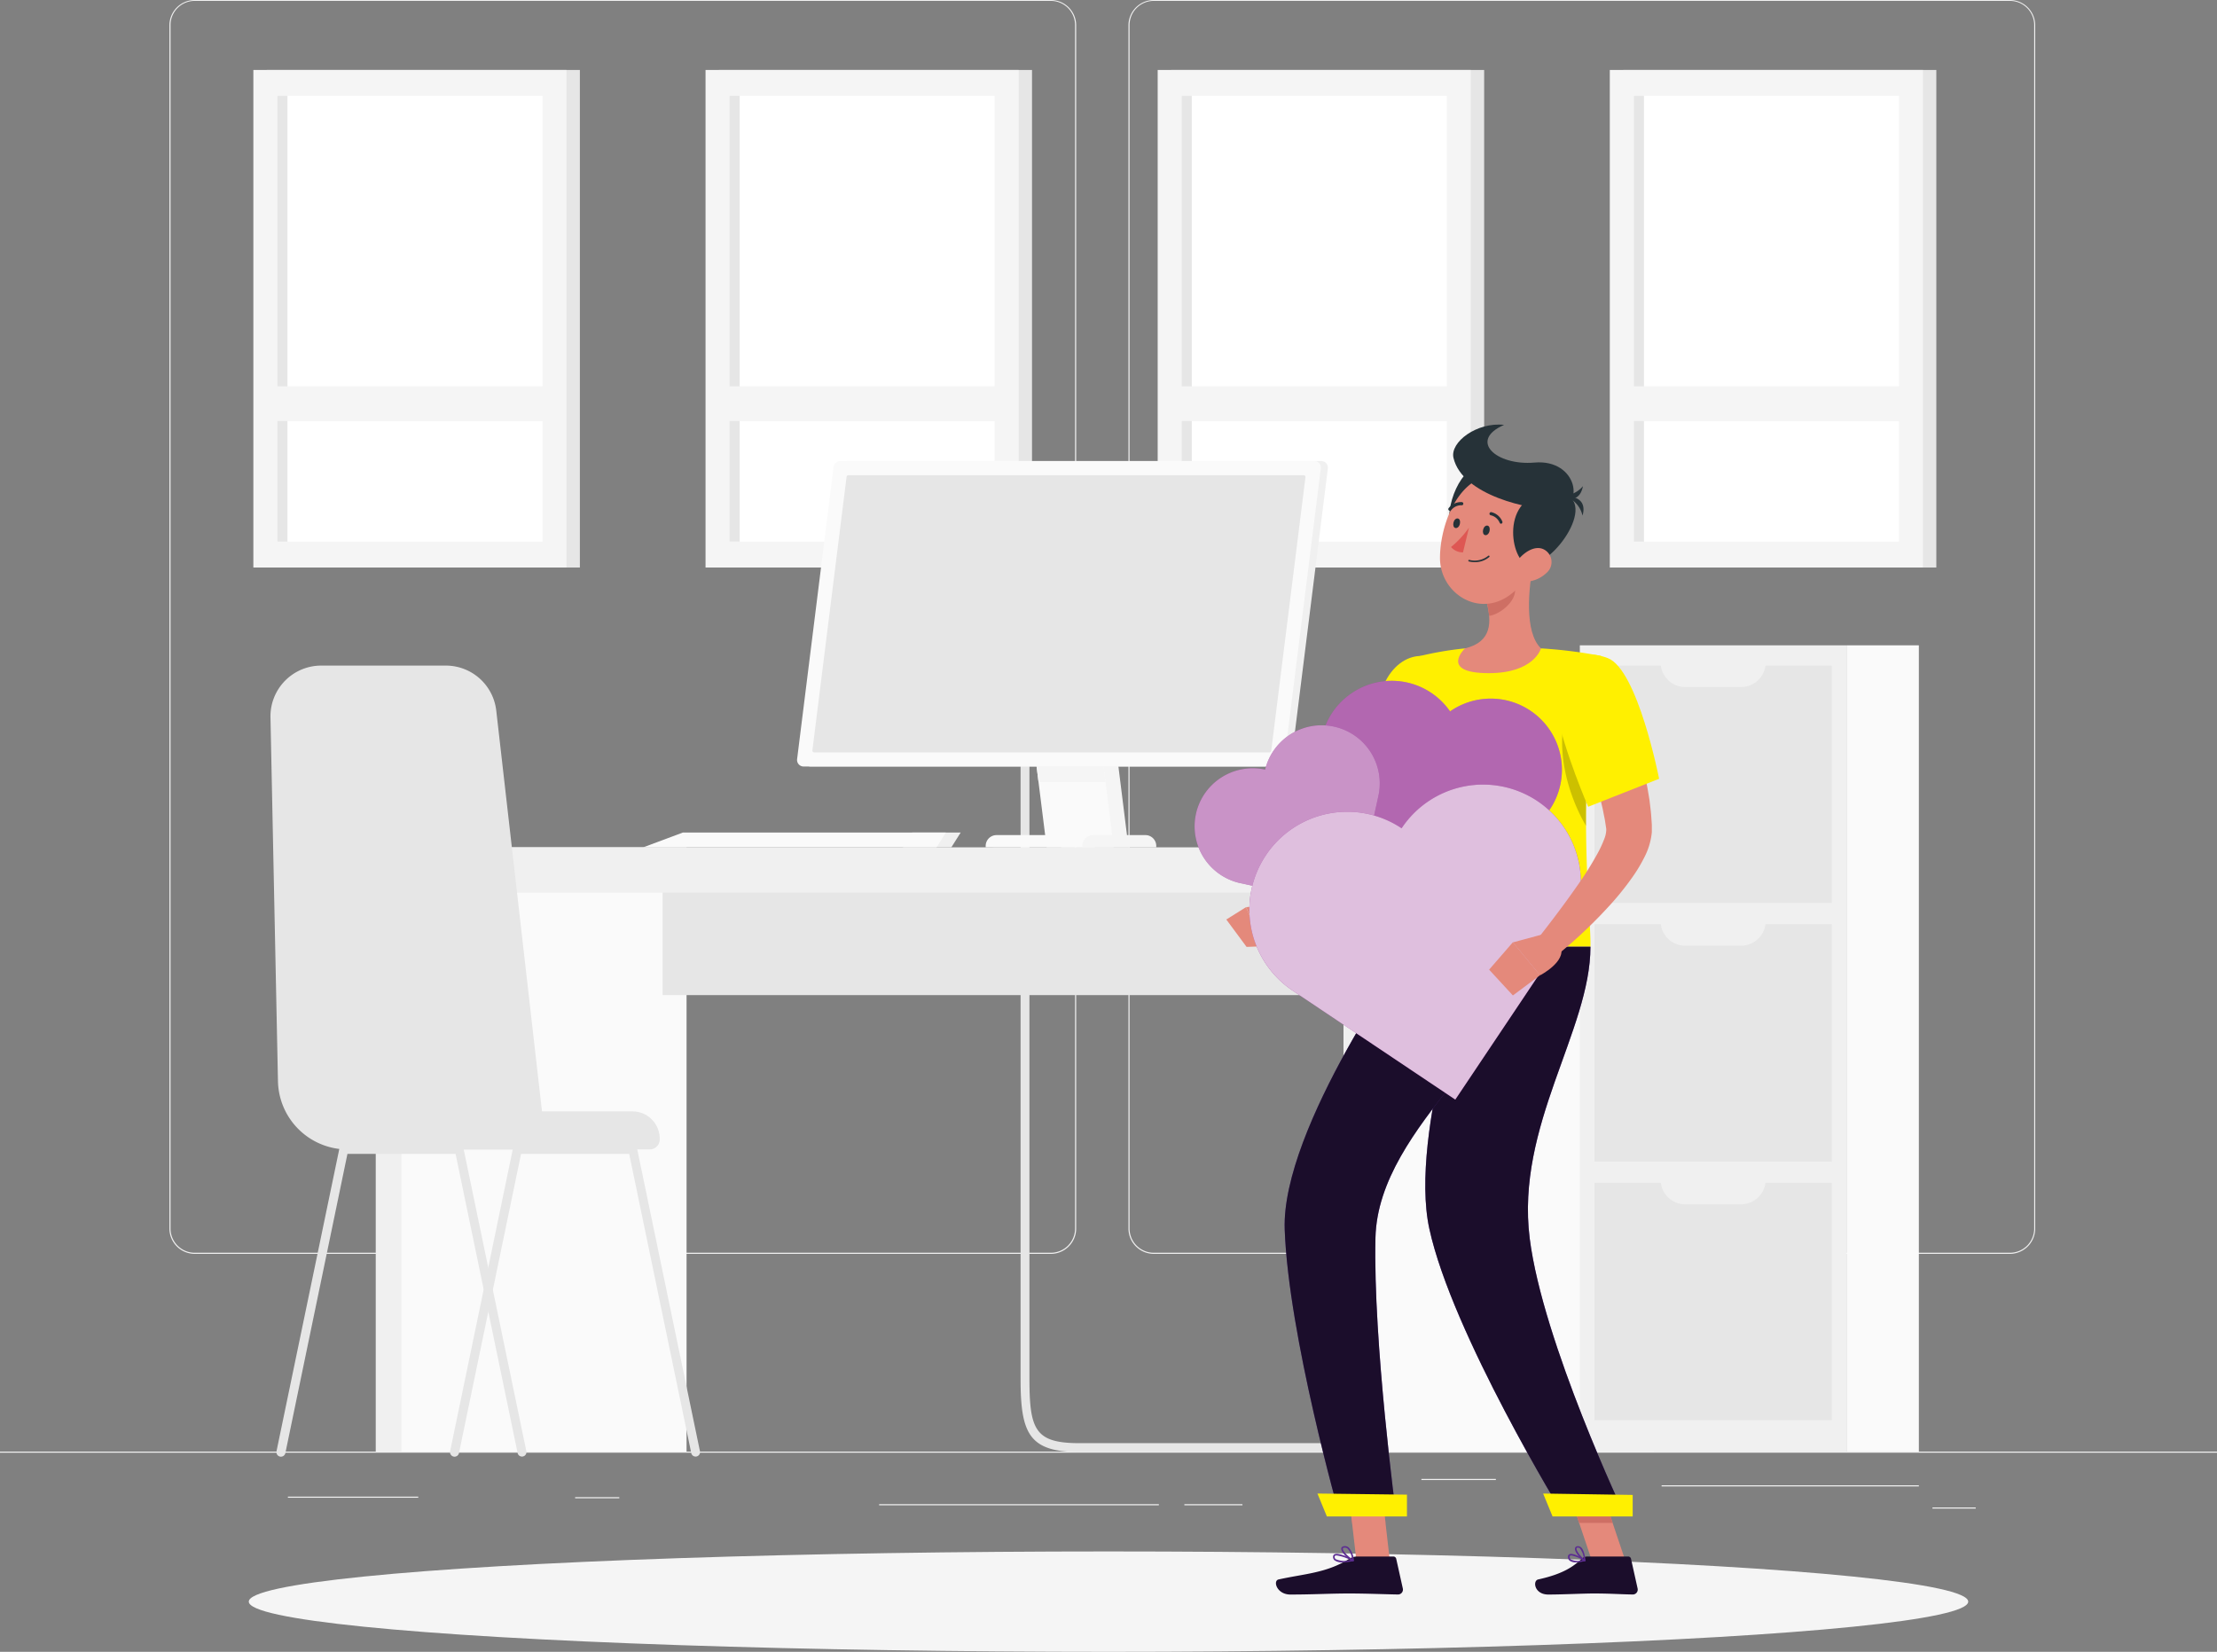 <svg xmlns="http://www.w3.org/2000/svg" width="367.028" height="273.48" viewBox="0 0 367.028 273.48">
  <rect x="0" y="0" width="367.028" height="273.48" fill="#808080" stroke="none"/>
  <g id="Appreciation-rafiki" transform="translate(0 -55)">
    <g id="freepik--background-complete--inject-3" transform="translate(0 55)">
      <rect id="Rectangle_178" data-name="Rectangle 178" width="367.028" height="0.184" transform="translate(0 240.33)" fill="#f0f0f0"/>
      <rect id="Rectangle_179" data-name="Rectangle 179" width="42.59" height="0.184" transform="translate(275.08 245.909)" fill="#f0f0f0"/>
      <rect id="Rectangle_180" data-name="Rectangle 180" width="7.157" height="0.184" transform="translate(319.924 249.579)" fill="#f0f0f0"/>
      <rect id="Rectangle_181" data-name="Rectangle 181" width="9.616" height="0.184" transform="translate(196.074 249.036)" fill="#f0f0f0"/>
      <rect id="Rectangle_182" data-name="Rectangle 182" width="46.312" height="0.184" transform="translate(145.541 249.036)" fill="#f0f0f0"/>
      <rect id="Rectangle_183" data-name="Rectangle 183" width="7.311" height="0.184" transform="translate(95.215 247.876)" fill="#f0f0f0"/>
      <rect id="Rectangle_184" data-name="Rectangle 184" width="12.325" height="0.184" transform="translate(235.317 244.852)" fill="#f0f0f0"/>
      <rect id="Rectangle_185" data-name="Rectangle 185" width="21.581" height="0.184" transform="translate(47.662 247.788)" fill="#f0f0f0"/>
      <path id="Path_1162" data-name="Path 1162" d="M184.133,262.591H42.394A4.191,4.191,0,0,1,38.21,258.4V59.155A4.191,4.191,0,0,1,42.394,55H184.133a4.191,4.191,0,0,1,4.191,4.191V258.4A4.191,4.191,0,0,1,184.133,262.591ZM42.394,55.147a4.008,4.008,0,0,0-4,4.008V258.4a4.008,4.008,0,0,0,4,4.008H184.133a4.015,4.015,0,0,0,4.008-4.008V59.155a4.015,4.015,0,0,0-4.008-4.008Z" transform="translate(-10.162 -55)" fill="#f0f0f0"/>
      <path id="Path_1163" data-name="Path 1163" d="M400.438,262.591H258.691A4.2,4.2,0,0,1,254.5,258.4V59.155A4.2,4.2,0,0,1,258.691,55H400.438a4.191,4.191,0,0,1,4.177,4.155V258.4A4.191,4.191,0,0,1,400.438,262.591ZM258.691,55.147a4.015,4.015,0,0,0-4.008,4.008V258.4a4.015,4.015,0,0,0,4.008,4.008H400.438a4.015,4.015,0,0,0,4.008-4.008V59.155a4.015,4.015,0,0,0-4.008-4.008Z" transform="translate(-67.683 -55)" fill="#f0f0f0"/>
      <rect id="Rectangle_186" data-name="Rectangle 186" width="51.435" height="100.045" transform="translate(113.661 240.33) rotate(180)" fill="#fafafa"/>
      <rect id="Rectangle_187" data-name="Rectangle 187" width="4.243" height="100.045" transform="translate(66.469 240.33) rotate(180)" fill="#f0f0f0"/>
      <rect id="Rectangle_188" data-name="Rectangle 188" width="118.425" height="21.611" transform="translate(109.697 143.141)" fill="#e6e6e6"/>
      <path id="Path_1164" data-name="Path 1164" d="M290.73,339.018H239.955c-8.376,0-9.785-3.024-9.785-12.112V219.734a.734.734,0,0,1,1.468,0V326.906c0,8.5.976,10.644,8.317,10.644H290.73a.734.734,0,1,1,0,1.468Z" transform="translate(-61.212 -98.615)" fill="#e6e6e6"/>
      <rect id="Rectangle_189" data-name="Rectangle 189" width="160.186" height="7.502" transform="translate(62.233 140.286)" fill="#f0f0f0"/>
      <rect id="Rectangle_190" data-name="Rectangle 190" width="51.435" height="100.045" transform="translate(273.855 240.33) rotate(180)" fill="#fafafa"/>
      <rect id="Rectangle_191" data-name="Rectangle 191" width="4.243" height="100.045" transform="translate(226.662 240.33) rotate(180)" fill="#f0f0f0"/>
      <rect id="Rectangle_192" data-name="Rectangle 192" width="133.481" height="44.139" transform="translate(305.683 106.842) rotate(90)" fill="#f0f0f0"/>
      <rect id="Rectangle_193" data-name="Rectangle 193" width="39.294" height="39.294" transform="translate(303.261 110.197) rotate(90)" fill="#e6e6e6"/>
      <rect id="Rectangle_194" data-name="Rectangle 194" width="39.294" height="39.294" transform="translate(303.261 153.014) rotate(90)" fill="#e6e6e6"/>
      <rect id="Rectangle_195" data-name="Rectangle 195" width="39.294" height="39.294" transform="translate(303.261 195.832) rotate(90)" fill="#e6e6e6"/>
      <path id="Path_1165" data-name="Path 1165" d="M391.91,204.41H374.52a4.074,4.074,0,0,0,4.074,4.074h9.242A4.074,4.074,0,0,0,391.91,204.41Z" transform="translate(-99.601 -94.735)" fill="#f0f0f0"/>
      <path id="Path_1166" data-name="Path 1166" d="M391.91,262.74H374.52a4.067,4.067,0,0,0,4.074,4.074h9.242a4.067,4.067,0,0,0,4.074-4.074Z" transform="translate(-99.601 -110.247)" fill="#f0f0f0"/>
      <path id="Path_1167" data-name="Path 1167" d="M391.91,321.07H374.52a4.067,4.067,0,0,0,4.074,4.074h9.242a4.067,4.067,0,0,0,4.074-4.074Z" transform="translate(-99.601 -125.759)" fill="#f0f0f0"/>
      <rect id="Rectangle_196" data-name="Rectangle 196" width="133.481" height="11.987" transform="translate(317.67 106.842) rotate(90)" fill="#fafafa"/>
      <rect id="Rectangle_197" data-name="Rectangle 197" width="51.839" height="82.376" transform="translate(96 93.959) rotate(180)" fill="#e6e6e6"/>
      <rect id="Rectangle_198" data-name="Rectangle 198" width="51.839" height="82.376" transform="translate(93.783 93.959) rotate(180)" fill="#f5f5f5"/>
      <rect id="Rectangle_199" data-name="Rectangle 199" width="73.809" height="43.889" transform="translate(89.812 15.87) rotate(90)" fill="#fff"/>
      <rect id="Rectangle_200" data-name="Rectangle 200" width="73.809" height="1.674" transform="translate(47.589 15.87) rotate(90)" fill="#e6e6e6"/>
      <rect id="Rectangle_201" data-name="Rectangle 201" width="48.551" height="5.755" transform="translate(92.139 69.713) rotate(180)" fill="#f5f5f5"/>
      <rect id="Rectangle_202" data-name="Rectangle 202" width="51.839" height="82.376" transform="translate(170.852 93.959) rotate(180)" fill="#e6e6e6"/>
      <rect id="Rectangle_203" data-name="Rectangle 203" width="51.839" height="82.376" transform="translate(168.642 93.959) rotate(180)" fill="#f5f5f5"/>
      <rect id="Rectangle_204" data-name="Rectangle 204" width="73.809" height="43.889" transform="translate(164.664 15.87) rotate(90)" fill="#fff"/>
      <rect id="Rectangle_205" data-name="Rectangle 205" width="73.809" height="1.674" transform="translate(122.448 15.863) rotate(90)" fill="#e6e6e6"/>
      <rect id="Rectangle_206" data-name="Rectangle 206" width="48.551" height="5.755" transform="translate(166.998 69.713) rotate(180)" fill="#f5f5f5"/>
      <rect id="Rectangle_207" data-name="Rectangle 207" width="51.839" height="82.376" transform="translate(245.704 93.959) rotate(180)" fill="#e6e6e6"/>
      <rect id="Rectangle_208" data-name="Rectangle 208" width="51.839" height="82.376" transform="translate(243.494 93.959) rotate(180)" fill="#f5f5f5"/>
      <rect id="Rectangle_209" data-name="Rectangle 209" width="73.809" height="43.889" transform="translate(239.523 15.87) rotate(90)" fill="#fff"/>
      <rect id="Rectangle_210" data-name="Rectangle 210" width="73.809" height="1.674" transform="translate(197.3 15.87) rotate(90)" fill="#e6e6e6"/>
      <rect id="Rectangle_211" data-name="Rectangle 211" width="48.551" height="5.755" transform="translate(241.85 69.713) rotate(180)" fill="#f5f5f5"/>
      <rect id="Rectangle_212" data-name="Rectangle 212" width="51.839" height="82.376" transform="translate(320.563 93.959) rotate(180)" fill="#e6e6e6"/>
      <rect id="Rectangle_213" data-name="Rectangle 213" width="51.839" height="82.376" transform="translate(318.346 93.959) rotate(180)" fill="#f5f5f5"/>
      <rect id="Rectangle_214" data-name="Rectangle 214" width="73.809" height="43.889" transform="translate(314.382 15.863) rotate(90)" fill="#fff"/>
      <rect id="Rectangle_215" data-name="Rectangle 215" width="73.809" height="1.674" transform="translate(272.159 15.87) rotate(90)" fill="#e6e6e6"/>
      <rect id="Rectangle_216" data-name="Rectangle 216" width="48.551" height="5.755" transform="translate(316.702 69.713) rotate(180)" fill="#f5f5f5"/>
      <path id="Path_1168" data-name="Path 1168" d="M238.421,238.286h11.092l-2.694-21.6h-11.1Z" transform="translate(-62.688 -98)" fill="#f5f5f5"/>
      <path id="Path_1169" data-name="Path 1169" d="M235.081,238.286h11.092l-2.694-21.6h-11.1Z" transform="translate(-61.8 -98)" fill="#fafafa"/>
      <path id="Path_1170" data-name="Path 1170" d="M203.63,245.224h8.023l1.542-2.444h-8.023Z" transform="translate(-54.154 -104.939)" fill="#f0f0f0"/>
      <path id="Path_1171" data-name="Path 1171" d="M145.07,245.224h48.558l1.534-2.444H151.618Z" transform="translate(-38.58 -104.939)" fill="#fafafa"/>
      <path id="Path_1172" data-name="Path 1172" d="M283.814,237.67h-3.5a6.2,6.2,0,0,0-6.2,6.2h15.907a6.2,6.2,0,0,0-6.2-6.2Z" transform="translate(-72.898 -103.58)" fill="#f5f5f5"/>
      <path id="Path_1173" data-name="Path 1173" d="M233.731,227.488h11.092l-1.343-10.8h-11.1Z" transform="translate(-61.8 -98)" fill="#f5f5f5"/>
      <path id="Path_1174" data-name="Path 1174" d="M260.929,209.559H182.436a1.086,1.086,0,0,1-1.079-1.226l6.049-48.389a1.086,1.086,0,0,1,1.079-.954h78.493a1.086,1.086,0,0,1,1.079,1.219l-6.049,48.4A1.086,1.086,0,0,1,260.929,209.559Z" transform="translate(-48.228 -82.655)" fill="#f0f0f0"/>
      <path id="Path_1175" data-name="Path 1175" d="M259.339,209.559H180.846a1.086,1.086,0,0,1-1.079-1.226l6.041-48.389a1.1,1.1,0,0,1,1.079-.954h78.5a1.079,1.079,0,0,1,1.079,1.219l-6.049,48.4A1.086,1.086,0,0,1,259.339,209.559Z" transform="translate(-47.805 -82.655)" fill="#fafafa"/>
      <path id="Path_1176" data-name="Path 1176" d="M183.219,207.726l5.66-45.291a.308.308,0,0,1,.308-.264h75.351a.3.3,0,0,1,.308.338l-5.667,45.3a.294.294,0,0,1-.3.264H183.52a.308.308,0,0,1-.3-.345Z" transform="translate(-48.725 -83.501)" fill="#e6e6e6"/>
      <path id="Path_1177" data-name="Path 1177" d="M224.1,243.35h14.476a1.8,1.8,0,0,1,1.8,1.8v.228H222.3v-.228a1.8,1.8,0,0,1,1.8-1.8Z" transform="translate(-59.119 -105.09)" fill="#fafafa"/>
      <path id="Path_1178" data-name="Path 1178" d="M245.868,243.35h8.662a1.8,1.8,0,0,1,1.8,1.8v.228H244.07v-.228A1.8,1.8,0,0,1,245.868,243.35Z" transform="translate(-64.909 -105.09)" fill="#f5f5f5"/>
      <path id="Path_1179" data-name="Path 1179" d="M106.672,285.228h-32.9a11.533,11.533,0,0,1-11.532-11.3L61,213.694a8.4,8.4,0,0,1,8.4-8.574H90.024a8.4,8.4,0,0,1,8.354,7.451Z" transform="translate(-16.222 -94.923)" fill="#e6e6e6"/>
      <path id="Path_1180" data-name="Path 1180" d="M98.78,305.665h32.2a4.507,4.507,0,0,1,4.507,4.507v.139a1.644,1.644,0,0,1-1.644,1.644H98.78v-6.291Z" transform="translate(-26.27 -121.659)" fill="#e6e6e6"/>
      <path id="Path_1181" data-name="Path 1181" d="M142.166,364.832a.734.734,0,0,1-.734-.58l-10.277-49.534h-17.9l-10.277,49.534a.749.749,0,1,1-1.468-.3l10.4-50.114a.734.734,0,0,1,.734-.587h19.085a.734.734,0,0,1,.734.587l10.409,50.114a.734.734,0,0,1-.573.866.522.522,0,0,1-.139.015Z" transform="translate(-26.993 -123.68)" fill="#e6e6e6"/>
      <path id="Path_1182" data-name="Path 1182" d="M103.006,364.832a.734.734,0,0,1-.734-.58L92,314.718H74.1L63.823,364.252a.749.749,0,1,1-1.468-.3l10.409-50.114a.734.734,0,0,1,.734-.587H92.583a.734.734,0,0,1,.734.587l10.4,50.114a.734.734,0,0,1-.573.866.478.478,0,0,1-.139.015Z" transform="translate(-16.579 -123.68)" fill="#e6e6e6"/>
    </g>
    <g id="freepik--Shadow--inject-3" transform="translate(41.188 311.861)">
      <ellipse id="Ellipse_49" data-name="Ellipse 49" cx="142.326" cy="8.31" rx="142.326" ry="8.31" fill="#f5f5f5"/>
    </g>
    <g id="freepik--character-2--inject-3" transform="translate(197.766 125.294)">
      <path id="Path_1183" data-name="Path 1183" d="M314.61,211.849c-.551,4.287-1.152,8.6-1.791,12.883L310.9,237.769a11.253,11.253,0,0,1-1.857,4.4,14.367,14.367,0,0,1-3.032,3.105,23.417,23.417,0,0,1-6.739,3.406,40.777,40.777,0,0,1-6.8,1.6c-1.138.176-2.268.294-3.406.389s-2.239.154-3.45.154l-.374-4.14c1.975-.455,4.067-.984,6.027-1.637a44.309,44.309,0,0,0,5.682-2.2,18.734,18.734,0,0,0,4.617-2.936,7.144,7.144,0,0,0,1.373-1.7,4.126,4.126,0,0,0,.477-1.615l.213-3.09c.073-1.1.176-2.2.272-3.289q.286-3.281.653-6.54c.477-4.36,1.042-8.684,1.725-13.022Z" transform="translate(-273.623 -166.69)" fill="#e4897b"/>
      <path id="Path_1184" data-name="Path 1184" d="M317.692,202.707s-6.533,16.722-.33,47.868h29.627c.2-4.551-2.657-26.727,1.732-48.154a76.6,76.6,0,0,0-9.917-1.248,107.426,107.426,0,0,0-12.589,0,55.262,55.262,0,0,0-8.522,1.534Z" transform="translate(-281.455 -164.118)" fill="#fff000"/>
      <path id="Path_1186" data-name="Path 1186" d="M322.339,207.015c1.865,4.955-2.606,21.567-2.606,21.567l-12.3-6.151s.58-8.28,3.4-14.681S320.327,201.583,322.339,207.015Z" transform="translate(-279.525 -164.638)" fill="#fff000"/>
      <path id="Path_1188" data-name="Path 1188" d="M362.968,402.294h-5.542L353.11,389.47h5.542Z" transform="translate(-291.673 -214.244)" fill="#e4897b"/>
      <path id="Path_1189" data-name="Path 1189" d="M303.9,389.47l.756,6.614H310.2l-.763-6.614Z" transform="translate(-278.586 -214.244)" fill="#ce6f64"/>
      <path id="Path_1190" data-name="Path 1190" d="M358.652,389.47H353.11l2.232,6.614h5.535Z" transform="translate(-291.673 -214.244)" fill="#ce6f64"/>
      <path id="Path_1191" data-name="Path 1191" d="M329.67,268.54s-11.011,30.83-7.553,46.693c3.773,17.36,22.2,47.405,22.2,47.405h10.145s-13.573-28.628-15.731-45.827c-2.342-18.66,10.057-34.4,10.057-48.272Z" transform="translate(-283.252 -182.083)" fill="#5c2d91"/>
      <path id="Path_1192" data-name="Path 1192" d="M329.67,268.54s-11.011,30.83-7.553,46.693c3.773,17.36,22.2,47.405,22.2,47.405h10.145s-13.573-28.628-15.731-45.827c-2.342-18.66,10.057-34.4,10.057-48.272Z" transform="translate(-283.252 -182.083)" opacity="0.7"/>
      <path id="Path_1193" data-name="Path 1193" d="M310.9,402.294h-5.535L303.89,389.47h5.542Z" transform="translate(-278.583 -214.244)" fill="#e4897b"/>
      <path id="Path_1194" data-name="Path 1194" d="M310.722,268.54s-21.589,29.927-20.987,46.811c.624,17.566,9.073,47.288,9.073,47.288h9.381s-3.839-28.694-3.428-45.945c.455-18.807,25.435-33.649,25.435-48.154Z" transform="translate(-274.816 -182.083)" fill="#5c2d91"/>
      <path id="Path_1195" data-name="Path 1195" d="M310.722,268.54s-21.589,29.927-20.987,46.811c.624,17.566,9.073,47.288,9.073,47.288h9.381s-3.839-28.694-3.428-45.945c.455-18.807,25.435-33.649,25.435-48.154Z" transform="translate(-274.816 -182.083)" opacity="0.7"/>
      <path id="Path_1196" data-name="Path 1196" d="M354.869,406.06h6.753a.477.477,0,0,1,.47.382l1.094,4.918a.815.815,0,0,1-.807.991c-2.2-.037-3.758-.169-6.5-.169-1.681,0-5.138.176-7.473.176s-2.628-2.3-1.674-2.5c4.265-.94,5.872-2.2,7.238-3.45a1.336,1.336,0,0,1,.9-.345Z" transform="translate(-289.842 -218.656)" fill="#1b0d2b"/>
      <path id="Path_1197" data-name="Path 1197" d="M301.151,406.06H307.2a.492.492,0,0,1,.477.382l1.094,4.918a.815.815,0,0,1-.8.991c-2.2-.037-5.337-.169-8.075-.169-3.208,0-5.975.176-9.734.176-2.276,0-2.936-2.3-1.953-2.5,4.331-.954,7.869-1.05,11.613-3.362a2.555,2.555,0,0,1,1.329-.433Z" transform="translate(-274.296 -218.656)" fill="#1b0d2b"/>
      <path id="Path_1198" data-name="Path 1198" d="M287.061,259.05l-6.041.4,2.826,6.482a5.315,5.315,0,0,0,4.97-3.883Z" transform="translate(-272.501 -179.559)" fill="#e4897b"/>
      <path id="Path_1199" data-name="Path 1199" d="M276.57,261.648l3.355,4.536,2.738-.1-2.826-6.482Z" transform="translate(-271.318 -179.706)" fill="#e4897b"/>
      <path id="Path_1200" data-name="Path 1200" d="M352.682,215.6c.969-4.889,2.855-4.045,4.639-1.637a154.184,154.184,0,0,0-1.057,19.533C355.016,231.425,351.067,223.791,352.682,215.6Z" transform="translate(-291.457 -167.057)" opacity="0.2"/>
      <path id="Path_1201" data-name="Path 1201" d="M341.322,181.92c-.793,4.052-1.586,11.473,1.248,14.182,0,0-1.108,4.1-8.64,4.1-8.273,0-3.949-4.1-3.949-4.1,4.514-1.079,4.4-4.4,3.612-7.583Z" transform="translate(-285.221 -159.047)" fill="#e4897b"/>
      <path id="Path_1202" data-name="Path 1202" d="M339.891,185.59,335.31,189.5a12.587,12.587,0,0,1,.389,2.2c1.725-.25,4.1-2.143,4.28-3.949a6,6,0,0,0-.088-2.158Z" transform="translate(-286.939 -160.023)" fill="#ce6f64"/>
      <path id="Path_1203" data-name="Path 1203" d="M330.96,160.7c-2.885.683-5.924,9.066-2.782,11.378S336.414,159.432,330.96,160.7Z" transform="translate(-284.689 -153.384)" fill="#263238"/>
      <path id="Path_1204" data-name="Path 1204" d="M341.408,171.861c-1.608,5.256-2.283,8.412-5.638,10.5-5.036,3.149-11.011-.874-11.011-6.5,0-5.072,2.635-12.809,8.368-13.683a7.495,7.495,0,0,1,8.28,9.682Z" transform="translate(-284.133 -153.774)" fill="#e4897b"/>
      <path id="Path_1205" data-name="Path 1205" d="M344.166,178.063c-3.09.484-5.527-11.011,2.591-11.9C356.6,165.048,349.143,177.285,344.166,178.063Z" transform="translate(-288.521 -154.838)" fill="#263238"/>
      <path id="Path_1206" data-name="Path 1206" d="M344.487,164.817c-3.883.073-15.239-2.254-16.707-8.552-.6-2.584,3.868-5.961,8.376-5.454-5.953,2.613-1.277,6.79,5.036,6.24C348.407,156.412,349.728,164.722,344.487,164.817Z" transform="translate(-284.922 -150.761)" fill="#263238"/>
      <path id="Path_1207" data-name="Path 1207" d="M352.91,166.918s3.92-.286,2.936,3.208A4.4,4.4,0,0,0,352.91,166.918Z" transform="translate(-291.62 -155.056)" fill="#263238"/>
      <path id="Path_1208" data-name="Path 1208" d="M351.48,166.191s3.369,2.033,4.052-1.542A4.448,4.448,0,0,1,351.48,166.191Z" transform="translate(-291.239 -154.454)" fill="#263238"/>
      <path id="Path_1209" data-name="Path 1209" d="M346.818,182.713a5.241,5.241,0,0,1-3.707,1.468c-1.828-.037-2.2-1.8-1.27-3.252.852-1.307,2.833-2.87,4.456-2.129A2.354,2.354,0,0,1,346.818,182.713Z" transform="translate(-288.545 -158.167)" fill="#e4897b"/>
      <path id="Path_1210" data-name="Path 1210" d="M349.583,395.655h13.264v-3.567l-14.828-.228Z" transform="translate(-290.319 -214.879)" fill="#fff000"/>
      <path id="Path_1211" data-name="Path 1211" d="M298.684,395.655h13.257v-3.612l-14.821-.184Z" transform="translate(-276.783 -214.879)" fill="#fff000"/>
      <path id="Path_1212" data-name="Path 1212" d="M335.534,174.456c-.1.433-.418.734-.734.661s-.426-.477-.323-.91.418-.734.734-.661S335.636,174.023,335.534,174.456Z" transform="translate(-286.708 -156.817)" fill="#263238"/>
      <path id="Path_1213" data-name="Path 1213" d="M328.844,172.847c-.1.44-.418.734-.734.668s-.426-.477-.323-.91.418-.734.734-.668S328.946,172.414,328.844,172.847Z" transform="translate(-284.928 -156.39)" fill="#263238"/>
      <path id="Path_1214" data-name="Path 1214" d="M330.223,174a15.986,15.986,0,0,1-2.973,3.215,2.577,2.577,0,0,0,1.982.888Z" transform="translate(-284.796 -156.941)" fill="#de5753"/>
      <path id="Path_1215" data-name="Path 1215" d="M332.235,181.4a4.322,4.322,0,0,1-.984-.117.139.139,0,0,1-.1-.161.132.132,0,0,1,.161-.1,3.523,3.523,0,0,0,3.127-.675.132.132,0,1,1,.184.191,3.619,3.619,0,0,1-2.386.859Z" transform="translate(-285.832 -158.619)" fill="#263238"/>
      <path id="Path_1216" data-name="Path 1216" d="M337.844,172.432a.272.272,0,0,1-.235-.161,2.085,2.085,0,0,0-1.468-1.241.257.257,0,0,1-.213-.3.264.264,0,0,1,.3-.22,2.591,2.591,0,0,1,1.82,1.549.264.264,0,0,1-.132.352A.293.293,0,0,1,337.844,172.432Z" transform="translate(-287.102 -156.012)" fill="#263238"/>
      <path id="Path_1217" data-name="Path 1217" d="M326.9,169.672a.25.25,0,0,1-.169-.059.264.264,0,0,1-.037-.367,2.6,2.6,0,0,1,2.2-1,.264.264,0,0,1,.228.294.257.257,0,0,1-.286.228,2.085,2.085,0,0,0-1.718.807A.25.25,0,0,1,326.9,169.672Z" transform="translate(-284.634 -155.41)" fill="#263238"/>
      <path id="Path_1218" data-name="Path 1218" d="M354.993,406.873a1.7,1.7,0,0,1-1.094-.279.793.793,0,0,1-.272-.7.411.411,0,0,1,.22-.367c.609-.316,2.4.778,2.606.91a.128.128,0,0,1-.044.235,6.312,6.312,0,0,1-1.417.2Zm-.822-1.145a.3.3,0,0,0-.169.037.154.154,0,0,0-.088.147.528.528,0,0,0,.183.477,2.628,2.628,0,0,0,1.96.1A5.306,5.306,0,0,0,354.171,405.728Z" transform="translate(-291.809 -218.499)" fill="#5c2d91"/>
      <path id="Path_1219" data-name="Path 1219" d="M356.829,406.219a.081.081,0,0,1-.059,0c-.58-.308-1.681-1.52-1.564-2.136a.411.411,0,0,1,.411-.345.734.734,0,0,1,.565.169c.639.521.734,2.121.778,2.2a.154.154,0,0,1-.059.125A.125.125,0,0,1,356.829,406.219Zm-1.116-2.246h-.059c-.176,0-.184.1-.191.132-.073.367.631,1.285,1.2,1.718a3.185,3.185,0,0,0-.653-1.74.477.477,0,0,0-.3-.11Z" transform="translate(-292.228 -218.037)" fill="#5c2d91"/>
      <path id="Path_1220" data-name="Path 1220" d="M302.241,406.871a2.114,2.114,0,0,1-1.351-.338.734.734,0,0,1-.242-.639.441.441,0,0,1,.213-.352c.675-.374,2.9.734,3.156.888a.132.132,0,0,1,.066.132.125.125,0,0,1-.1.11A9.238,9.238,0,0,1,302.241,406.871Zm-1.006-1.145a.455.455,0,0,0-.242.051.161.161,0,0,0-.088.139.5.5,0,0,0,.161.418,3.584,3.584,0,0,0,2.474.154A7.135,7.135,0,0,0,301.235,405.726Z" transform="translate(-277.72 -218.498)" fill="#5c2d91"/>
      <path id="Path_1221" data-name="Path 1221" d="M304.443,406.216h-.051c-.668-.3-1.989-1.468-1.894-2.121,0-.147.132-.33.492-.367a.94.94,0,0,1,.734.22,3.546,3.546,0,0,1,.859,2.136.118.118,0,0,1-.051.117A.155.155,0,0,1,304.443,406.216Zm-1.351-2.246h-.073c-.242,0-.257.117-.257.147-.066.382.837,1.321,1.52,1.732a3.1,3.1,0,0,0-.734-1.71.675.675,0,0,0-.455-.169Z" transform="translate(-278.212 -218.033)" fill="#5c2d91"/>
      <path id="Path_1222" data-name="Path 1222" d="M302.85,210.68a11.745,11.745,0,0,1,16.4,2.936,11.782,11.782,0,0,1,13.47,19.335l-19.364,13.47-13.463-19.342a11.745,11.745,0,0,1,2.958-16.4Z" transform="translate(-276.956 -166.13)" fill="#92278f"/>
      <path id="Path_1223" data-name="Path 1223" d="M302.85,210.68a11.745,11.745,0,0,1,16.4,2.936,11.782,11.782,0,0,1,13.47,19.335l-19.364,13.47-13.463-19.342a11.745,11.745,0,0,1,2.958-16.4Z" transform="translate(-276.956 -166.13)" fill="#fff" opacity="0.3"/>
      <path id="Path_1224" data-name="Path 1224" d="M269.639,233.255a9.631,9.631,0,0,1,11.459-7.341,9.624,9.624,0,0,1,18.8,4.1l-4.1,18.8-18.8-4.1a9.623,9.623,0,0,1-7.355-11.459Z" transform="translate(-269.415 -168.791)" fill="#92278f"/>
      <path id="Path_1225" data-name="Path 1225" d="M269.639,233.255a9.631,9.631,0,0,1,11.459-7.341,9.624,9.624,0,0,1,18.8,4.1l-4.1,18.8-18.8-4.1a9.623,9.623,0,0,1-7.355-11.459Z" transform="translate(-269.415 -168.791)" fill="#fff" opacity="0.5"/>
      <path id="Path_1226" data-name="Path 1226" d="M284.514,243.656a16.193,16.193,0,0,1,22.455-4.448,16.192,16.192,0,1,1,26.905,18.023l-18.016,26.894-26.9-18.021a16.149,16.149,0,0,1-4.441-22.448Z" transform="translate(-272.699 -172.372)" fill="#92278f"/>
      <path id="Path_1227" data-name="Path 1227" d="M284.514,243.656a16.193,16.193,0,0,1,22.455-4.448,16.192,16.192,0,1,1,26.905,18.023l-18.016,26.894-26.9-18.021a16.149,16.149,0,0,1-4.441-22.448Z" transform="translate(-272.699 -172.372)" fill="#fff" opacity="0.7"/>
      <path id="Path_1228" data-name="Path 1228" d="M359.38,208.81c.484,1.028.881,1.938,1.263,2.936s.734,1.923,1.116,2.936c.734,1.945,1.343,3.92,1.894,5.939a62.508,62.508,0,0,1,1.4,6.159l.264,1.578.191,1.608c.073.536.1,1.086.139,1.63l.059.822v1.277a11.393,11.393,0,0,1-1.233,4.133,25.054,25.054,0,0,1-1.762,2.988,47.611,47.611,0,0,1-3.971,4.977,79.56,79.56,0,0,1-8.955,8.427l-2.936-2.936c2.4-3.061,4.786-6.225,6.952-9.367a53.727,53.727,0,0,0,2.936-4.742,18.226,18.226,0,0,0,1.057-2.276,4.47,4.47,0,0,0,.367-1.578h0v-.169l-.1-.661c-.066-.448-.125-.881-.228-1.336l-.264-1.336-.316-1.351c-.44-1.8-.954-3.6-1.534-5.4s-1.211-3.6-1.879-5.388c-.323-.9-.668-1.784-1.02-2.672l-1.05-2.584Z" transform="translate(-290.008 -166.198)" fill="#e4897b"/>
      <path id="Path_1229" data-name="Path 1229" d="M359.434,203.225c4.94,1.9,8.486,19.974,8.486,19.974l-11.745,4.632s-3.942-9.08-5.263-15.8C349.5,204.964,353.841,201.067,359.434,203.225Z" transform="translate(-291.017 -164.555)" fill="#fff000"/>
      <path id="Path_1231" data-name="Path 1231" d="M346.632,265.55l-5.432,1.468,4.5,5.454s4.353-2.254,3.413-4.7Z" transform="translate(-288.505 -181.288)" fill="#e4897b"/>
      <path id="Path_1232" data-name="Path 1232" d="M335.84,272.056l3.935,4.272,4.5-3.355-4.5-5.454Z" transform="translate(-287.08 -181.812)" fill="#e4897b"/>
    </g>
  </g>
</svg>
